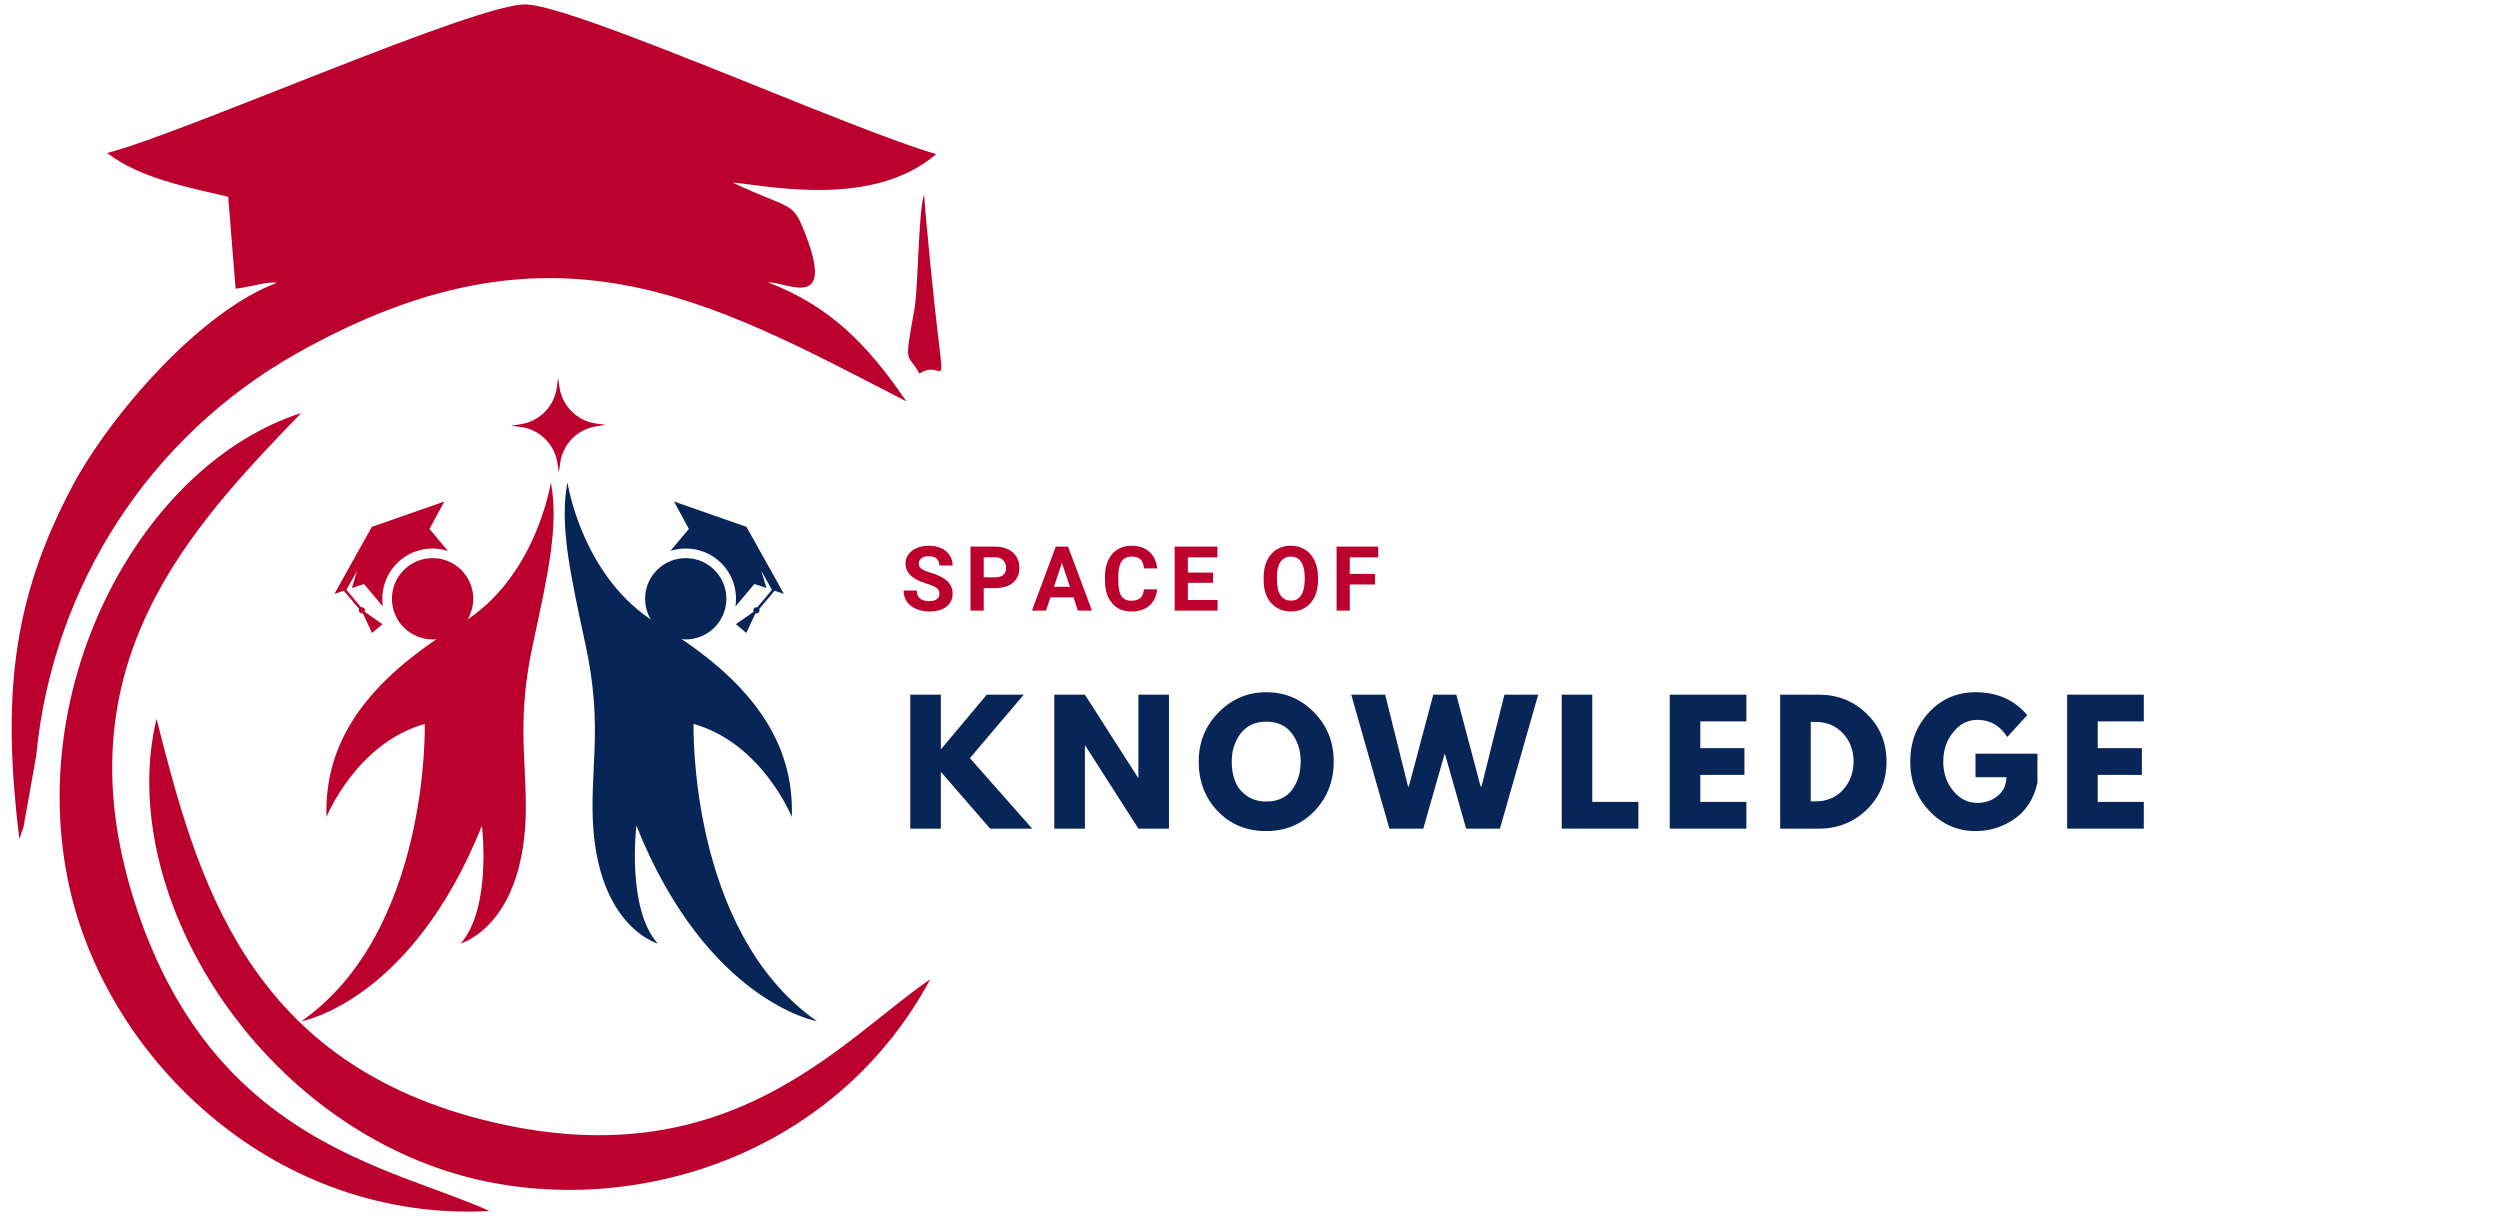 <svg xmlns="http://www.w3.org/2000/svg" xmlns:xlink="http://www.w3.org/1999/xlink" width="407" zoomAndPan="magnify" viewBox="0 0 305.25 150" height="200" preserveAspectRatio="xMidYMid meet" version="1.0"><defs><g/><clipPath id="15d5802668"><path d="M 1 0.184 L 115 0.184 L 115 103 L 1 103 Z M 1 0.184 " clip-rule="nonzero"/></clipPath><clipPath id="68f1502e6b"><path d="M 68.902 58.805 L 99.652 58.805 L 99.652 124.691 L 68.902 124.691 Z M 68.902 58.805 " clip-rule="nonzero"/></clipPath><clipPath id="621b1e9918"><path d="M 36.805 58 L 68 58 L 68 124.703 L 36.805 124.703 Z M 36.805 58 " clip-rule="nonzero"/></clipPath><clipPath id="835b424036"><path d="M 62 46.145 L 74 46.145 L 74 58 L 62 58 Z M 62 46.145 " clip-rule="nonzero"/></clipPath></defs><g clip-path="url(#15d5802668)"><path fill="#bc002d" d="M 13.078 18.684 C 17.184 21.793 22.77 22.812 27.863 24.031 L 28.766 35.254 C 31.281 34.906 32.312 34.395 33.852 34.516 C 24.57 37.926 13.516 50.566 8.836 59.367 C 1.414 73.336 0.254 85.238 2.359 102.434 C 2.555 102.066 2.754 101.07 2.816 101.266 L 4.422 92.285 C 6.387 71.605 18.242 53.266 36.262 43.133 C 67.324 25.668 86.02 36.262 110.684 49.02 C 105.863 41.992 101.387 37.422 93.789 34.477 C 95.969 34.371 102.121 38.164 98.266 28.406 C 96.723 24.5 96.777 25.73 89.441 22.285 C 93.875 22.672 106.555 25.469 114.312 18.816 C 104.34 16.004 70.953 0.961 64.336 0.543 C 58.645 0.184 22.512 16.258 13.078 18.684 Z M 13.078 18.684 " fill-opacity="1" fill-rule="evenodd"/></g><path fill="#bc002d" d="M 59.785 147.867 C 47.539 142.34 25.637 139.418 16.34 109.848 C 7.344 81.246 23.117 64.57 36.781 50.426 C 17.367 56.672 2.949 83.395 8.469 108.285 C 13.195 129.602 33.742 149.266 59.785 147.867 Z M 59.785 147.867 " fill-opacity="1" fill-rule="evenodd"/><path fill="#bc002d" d="M 112.258 45.609 C 115.047 43.816 115.41 48.285 114.484 40.578 C 114.094 37.305 113.094 27.652 112.836 23.742 C 112.113 25.77 112.145 35.031 111.637 37.84 C 110.34 44.996 110.793 42.891 112.258 45.609 Z M 112.258 45.609 " fill-opacity="1" fill-rule="evenodd"/><path fill="#bc002d" d="M 113.582 119.566 C 102.531 127.137 88.672 144.352 58.797 136.684 C 29.906 129.27 23.984 106.949 19.113 87.77 C 14.309 107.695 29.438 134.168 53.383 142.598 C 73.887 149.816 101.223 142.609 113.582 119.566 Z M 113.582 119.566 " fill-opacity="1" fill-rule="evenodd"/><path fill="#072556" d="M 86.922 69.309 C 89.023 71.07 89.293 74.203 87.531 76.301 C 85.766 78.398 82.637 78.672 80.539 76.91 C 78.438 75.145 78.168 72.016 79.93 69.914 C 81.695 67.816 84.824 67.547 86.922 69.309 " fill-opacity="1" fill-rule="nonzero"/><path fill="#072556" d="M 92.699 74.359 C 92.758 74.488 92.746 74.648 92.648 74.762 C 92.547 74.879 92.395 74.922 92.258 74.883 L 92.223 74.926 L 91.125 77.281 L 89.852 76.211 L 91.984 74.723 L 92.02 74.684 C 91.957 74.555 91.973 74.395 92.07 74.277 C 92.168 74.16 92.32 74.121 92.461 74.16 L 94.254 72.023 L 92.965 69.715 L 93.586 71.797 L 92.109 71.305 L 89.793 74.059 C 90.113 72.004 89.383 69.84 87.68 68.41 C 86.004 67 83.793 66.645 81.852 67.27 L 84.109 64.582 L 82.297 61.238 L 91.145 64.328 L 95.711 72.508 L 94.574 72.129 L 92.699 74.359 " fill-opacity="1" fill-rule="nonzero"/><g clip-path="url(#68f1502e6b)"><path fill="#072556" d="M 80.305 115.203 C 80.305 115.203 72.406 113.031 72.348 98.672 C 72.32 92.547 73.418 87.652 71.504 78.777 C 69.594 69.902 68.312 64.156 69.285 58.883 C 69.285 58.883 71.043 70.625 80.305 76.176 C 91.941 83.148 96.988 90.715 96.68 99.746 C 96.68 99.746 93.043 90.742 84.684 88.391 C 84.684 88.391 84.031 113.672 99.742 124.691 C 99.742 124.691 86.34 122.352 77.703 100.816 C 77.703 100.816 76.48 110.918 80.305 115.203 " fill-opacity="1" fill-rule="nonzero"/></g><path fill="#bc002d" d="M 49.625 69.309 C 47.527 71.07 47.254 74.203 49.02 76.301 C 50.781 78.398 53.914 78.672 56.012 76.91 C 58.109 75.145 58.383 72.016 56.617 69.914 C 54.855 67.816 51.723 67.547 49.625 69.309 " fill-opacity="1" fill-rule="nonzero"/><path fill="#bc002d" d="M 43.852 74.359 C 43.789 74.488 43.805 74.648 43.902 74.762 C 44 74.879 44.152 74.922 44.293 74.883 L 44.324 74.926 L 45.422 77.281 L 46.695 76.211 L 44.566 74.723 L 44.531 74.684 C 44.59 74.555 44.578 74.395 44.48 74.277 C 44.379 74.16 44.227 74.121 44.09 74.16 L 42.293 72.023 L 43.586 69.715 L 42.965 71.797 L 44.441 71.305 L 46.754 74.059 C 46.438 72.004 47.168 69.84 48.867 68.41 C 50.543 67 52.754 66.645 54.699 67.27 L 52.441 64.582 L 54.25 61.238 L 45.402 64.328 L 40.836 72.508 L 41.977 72.129 L 43.852 74.359 " fill-opacity="1" fill-rule="nonzero"/><g clip-path="url(#621b1e9918)"><path fill="#bc002d" d="M 56.242 115.203 C 56.242 115.203 64.141 113.031 64.203 98.672 C 64.227 92.547 63.133 87.652 65.043 78.777 C 66.957 69.902 68.238 64.156 67.262 58.883 C 67.262 58.883 65.504 70.625 56.242 76.176 C 44.609 83.148 39.562 90.715 39.867 99.746 C 39.867 99.746 43.504 90.742 51.863 88.391 C 51.863 88.391 52.516 113.672 36.809 124.691 C 36.809 124.691 50.207 122.352 58.844 100.816 C 58.844 100.816 60.07 110.918 56.242 115.203 " fill-opacity="1" fill-rule="nonzero"/></g><g clip-path="url(#835b424036)"><path fill="#bc002d" d="M 68.062 56.531 L 68.242 57.703 L 68.398 56.531 C 68.711 54.227 70.504 52.402 72.801 52.055 L 73.973 51.875 L 72.797 51.715 C 70.492 51.406 68.672 49.613 68.32 47.316 L 68.141 46.145 L 67.984 47.32 C 67.672 49.621 65.879 51.445 63.582 51.797 L 62.41 51.973 L 63.586 52.133 C 65.891 52.445 67.711 54.234 68.062 56.531 " fill-opacity="1" fill-rule="nonzero"/></g><g fill="#072556" fill-opacity="1"><g transform="translate(109.955, 101.177)"><g><path d="M 16.078 0 L 10.938 0 L 4.922 -6.938 L 4.922 0 L 1.188 0 L 1.188 -16.359 L 4.922 -16.359 L 4.922 -9.672 L 10.531 -16.359 L 15.047 -16.359 L 8.469 -8.609 Z M 16.078 0 "/></g></g></g><g fill="#072556" fill-opacity="1"><g transform="translate(127.545, 101.177)"><g><path d="M 4.922 -10.156 L 4.922 0 L 1.188 0 L 1.188 -16.359 L 4.922 -16.359 L 11.422 -6.203 L 11.453 -6.203 L 11.453 -16.359 L 15.188 -16.359 L 15.188 0 L 11.453 0 L 4.953 -10.156 Z M 4.922 -10.156 "/></g></g></g><g fill="#072556" fill-opacity="1"><g transform="translate(145.909, 101.177)"><g><path d="M 0.453 -8.188 C 0.453 -10.551 1.258 -12.551 2.875 -14.188 C 4.488 -15.832 6.43 -16.656 8.703 -16.656 C 10.992 -16.656 12.938 -15.836 14.531 -14.203 C 16.133 -12.578 16.938 -10.57 16.938 -8.188 C 16.938 -5.789 16.148 -3.773 14.578 -2.141 C 13.004 -0.516 11.047 0.297 8.703 0.297 C 6.305 0.297 4.332 -0.508 2.781 -2.125 C 1.227 -3.75 0.453 -5.77 0.453 -8.188 Z M 4.484 -8.188 C 4.484 -7.332 4.613 -6.551 4.875 -5.844 C 5.145 -5.133 5.609 -4.535 6.266 -4.047 C 6.922 -3.555 7.734 -3.312 8.703 -3.312 C 10.086 -3.312 11.133 -3.785 11.844 -4.734 C 12.551 -5.691 12.906 -6.844 12.906 -8.188 C 12.906 -9.52 12.547 -10.664 11.828 -11.625 C 11.109 -12.582 10.066 -13.062 8.703 -13.062 C 7.359 -13.062 6.316 -12.582 5.578 -11.625 C 4.848 -10.664 4.484 -9.52 4.484 -8.188 Z M 4.484 -8.188 "/></g></g></g><g fill="#072556" fill-opacity="1"><g transform="translate(165.283, 101.177)"><g><path d="M 13.734 0 L 11.125 -9.188 L 8.5 0 L 4.359 0 L -0.297 -16.359 L 3.844 -16.359 L 6.641 -5.141 L 6.734 -5.141 L 9.719 -16.359 L 12.531 -16.359 L 15.5 -5.141 L 15.609 -5.141 L 18.406 -16.359 L 22.531 -16.359 L 17.859 0 Z M 13.734 0 "/></g></g></g><g fill="#072556" fill-opacity="1"><g transform="translate(189.497, 101.177)"><g><path d="M 4.922 -16.359 L 4.922 -3.266 L 10.547 -3.266 L 10.547 0 L 1.188 0 L 1.188 -16.359 Z M 4.922 -16.359 "/></g></g></g><g fill="#072556" fill-opacity="1"><g transform="translate(202.685, 101.177)"><g><path d="M 10.547 -16.359 L 10.547 -13.094 L 4.922 -13.094 L 4.922 -9.828 L 10.312 -9.828 L 10.312 -6.562 L 4.922 -6.562 L 4.922 -3.266 L 10.547 -3.266 L 10.547 0 L 1.188 0 L 1.188 -16.359 Z M 10.547 -16.359 "/></g></g></g><g fill="#072556" fill-opacity="1"><g transform="translate(216.17, 101.177)"><g><path d="M 1.188 -16.359 L 5.922 -16.359 C 8.203 -16.359 10.145 -15.582 11.75 -14.031 C 13.363 -12.477 14.172 -10.531 14.172 -8.188 C 14.172 -5.832 13.367 -3.879 11.766 -2.328 C 10.16 -0.773 8.211 0 5.922 0 L 1.188 0 Z M 4.922 -3.328 L 5.5 -3.328 C 6.852 -3.328 7.961 -3.785 8.828 -4.703 C 9.691 -5.629 10.133 -6.785 10.156 -8.172 C 10.156 -9.555 9.719 -10.711 8.844 -11.641 C 7.977 -12.566 6.863 -13.031 5.5 -13.031 L 4.922 -13.031 Z M 4.922 -3.328 "/></g></g></g><g fill="#072556" fill-opacity="1"><g transform="translate(232.788, 101.177)"><g><path d="M 15.984 -9.156 L 15.984 -5.609 C 15.555 -3.672 14.629 -2.203 13.203 -1.203 C 11.773 -0.203 10.18 0.297 8.422 0.297 C 6.211 0.297 4.332 -0.523 2.781 -2.172 C 1.227 -3.828 0.453 -5.828 0.453 -8.172 C 0.453 -10.547 1.211 -12.551 2.734 -14.188 C 4.254 -15.832 6.148 -16.656 8.422 -16.656 C 11.078 -16.656 13.18 -15.723 14.734 -13.859 L 12.297 -11.188 C 11.422 -12.582 10.203 -13.281 8.641 -13.281 C 7.492 -13.281 6.516 -12.781 5.703 -11.781 C 4.891 -10.789 4.484 -9.586 4.484 -8.172 C 4.484 -6.785 4.891 -5.598 5.703 -4.609 C 6.516 -3.629 7.492 -3.141 8.641 -3.141 C 9.598 -3.141 10.426 -3.426 11.125 -4 C 11.832 -4.57 12.188 -5.332 12.188 -6.281 L 8.422 -6.281 L 8.422 -9.156 Z M 15.984 -9.156 "/></g></g></g><g fill="#072556" fill-opacity="1"><g transform="translate(251.211, 101.177)"><g><path d="M 10.547 -16.359 L 10.547 -13.094 L 4.922 -13.094 L 4.922 -9.828 L 10.312 -9.828 L 10.312 -6.562 L 4.922 -6.562 L 4.922 -3.266 L 10.547 -3.266 L 10.547 0 L 1.188 0 L 1.188 -16.359 Z M 10.547 -16.359 "/></g></g></g><g fill="#bc002d" fill-opacity="1"><g transform="translate(109.955, 74.554)"><g><path d="M 4.75 -2.047 C 4.75 -2.348 4.641 -2.582 4.422 -2.75 C 4.211 -2.914 3.828 -3.086 3.266 -3.266 C 2.703 -3.441 2.258 -3.617 1.938 -3.797 C 1.051 -4.273 0.609 -4.922 0.609 -5.734 C 0.609 -6.148 0.727 -6.523 0.969 -6.859 C 1.207 -7.191 1.547 -7.453 1.984 -7.641 C 2.43 -7.828 2.93 -7.922 3.484 -7.922 C 4.047 -7.922 4.547 -7.816 4.984 -7.609 C 5.422 -7.41 5.758 -7.125 6 -6.75 C 6.238 -6.383 6.359 -5.969 6.359 -5.5 L 4.75 -5.5 C 4.75 -5.863 4.633 -6.145 4.406 -6.344 C 4.188 -6.539 3.875 -6.641 3.469 -6.641 C 3.07 -6.641 2.766 -6.555 2.547 -6.391 C 2.328 -6.223 2.219 -6.004 2.219 -5.734 C 2.219 -5.473 2.344 -5.254 2.594 -5.078 C 2.852 -4.91 3.234 -4.754 3.734 -4.609 C 4.648 -4.328 5.316 -3.984 5.734 -3.578 C 6.148 -3.172 6.359 -2.664 6.359 -2.062 C 6.359 -1.383 6.102 -0.852 5.594 -0.469 C 5.082 -0.082 4.395 0.109 3.531 0.109 C 2.926 0.109 2.375 0 1.875 -0.219 C 1.383 -0.438 1.008 -0.738 0.75 -1.125 C 0.5 -1.508 0.375 -1.953 0.375 -2.453 L 1.984 -2.453 C 1.984 -1.586 2.5 -1.156 3.531 -1.156 C 3.914 -1.156 4.211 -1.234 4.422 -1.391 C 4.641 -1.547 4.75 -1.766 4.75 -2.047 Z M 4.75 -2.047 "/></g></g></g><g fill="#bc002d" fill-opacity="1"><g transform="translate(117.797, 74.554)"><g><path d="M 2.312 -2.75 L 2.312 0 L 0.703 0 L 0.703 -7.812 L 3.75 -7.812 C 4.332 -7.812 4.844 -7.703 5.281 -7.484 C 5.727 -7.273 6.07 -6.973 6.312 -6.578 C 6.551 -6.18 6.672 -5.727 6.672 -5.219 C 6.672 -4.457 6.41 -3.852 5.891 -3.406 C 5.367 -2.969 4.645 -2.75 3.719 -2.75 Z M 2.312 -4.062 L 3.75 -4.062 C 4.164 -4.062 4.484 -4.16 4.703 -4.359 C 4.93 -4.555 5.047 -4.844 5.047 -5.219 C 5.047 -5.594 4.93 -5.898 4.703 -6.141 C 4.484 -6.379 4.176 -6.5 3.781 -6.5 L 2.312 -6.5 Z M 2.312 -4.062 "/></g></g></g><g fill="#bc002d" fill-opacity="1"><g transform="translate(125.97, 74.554)"><g><path d="M 5.109 -1.609 L 2.281 -1.609 L 1.75 0 L 0.031 0 L 2.938 -7.812 L 4.438 -7.812 L 7.359 0 L 5.641 0 Z M 2.719 -2.906 L 4.672 -2.906 L 3.688 -5.828 Z M 2.719 -2.906 "/></g></g></g><g fill="#bc002d" fill-opacity="1"><g transform="translate(134.449, 74.554)"><g><path d="M 6.828 -2.594 C 6.766 -1.758 6.453 -1.098 5.891 -0.609 C 5.336 -0.129 4.602 0.109 3.688 0.109 C 2.688 0.109 1.898 -0.227 1.328 -0.906 C 0.754 -1.582 0.469 -2.504 0.469 -3.672 L 0.469 -4.156 C 0.469 -4.906 0.598 -5.566 0.859 -6.141 C 1.117 -6.711 1.492 -7.148 1.984 -7.453 C 2.484 -7.766 3.055 -7.922 3.703 -7.922 C 4.609 -7.922 5.332 -7.676 5.875 -7.188 C 6.426 -6.707 6.75 -6.031 6.844 -5.156 L 5.234 -5.156 C 5.191 -5.664 5.051 -6.031 4.812 -6.25 C 4.57 -6.477 4.203 -6.594 3.703 -6.594 C 3.172 -6.594 2.77 -6.398 2.5 -6.016 C 2.238 -5.629 2.102 -5.035 2.094 -4.234 L 2.094 -3.641 C 2.094 -2.797 2.219 -2.176 2.469 -1.781 C 2.727 -1.395 3.133 -1.203 3.688 -1.203 C 4.188 -1.203 4.555 -1.316 4.797 -1.547 C 5.047 -1.773 5.188 -2.125 5.219 -2.594 Z M 6.828 -2.594 "/></g></g></g><g fill="#bc002d" fill-opacity="1"><g transform="translate(142.724, 74.554)"><g><path d="M 5.391 -3.391 L 2.312 -3.391 L 2.312 -1.297 L 5.938 -1.297 L 5.938 0 L 0.703 0 L 0.703 -7.812 L 5.922 -7.812 L 5.922 -6.5 L 2.312 -6.5 L 2.312 -4.641 L 5.391 -4.641 Z M 5.391 -3.391 "/></g></g></g><g fill="#bc002d" fill-opacity="1"><g transform="translate(149.992, 74.554)"><g/></g></g><g fill="#bc002d" fill-opacity="1"><g transform="translate(153.822, 74.554)"><g><path d="M 7.109 -3.734 C 7.109 -2.961 6.973 -2.285 6.703 -1.703 C 6.43 -1.129 6.039 -0.68 5.531 -0.359 C 5.031 -0.047 4.453 0.109 3.797 0.109 C 3.148 0.109 2.57 -0.047 2.062 -0.359 C 1.551 -0.672 1.156 -1.113 0.875 -1.688 C 0.602 -2.27 0.469 -2.938 0.469 -3.688 L 0.469 -4.078 C 0.469 -4.836 0.602 -5.508 0.875 -6.094 C 1.156 -6.688 1.547 -7.141 2.047 -7.453 C 2.555 -7.766 3.133 -7.922 3.781 -7.922 C 4.438 -7.922 5.016 -7.766 5.516 -7.453 C 6.023 -7.141 6.414 -6.688 6.688 -6.094 C 6.969 -5.508 7.109 -4.836 7.109 -4.078 Z M 5.484 -4.078 C 5.484 -4.898 5.336 -5.523 5.047 -5.953 C 4.754 -6.379 4.332 -6.594 3.781 -6.594 C 3.25 -6.594 2.832 -6.379 2.531 -5.953 C 2.238 -5.535 2.094 -4.922 2.094 -4.109 L 2.094 -3.734 C 2.094 -2.93 2.238 -2.312 2.531 -1.875 C 2.82 -1.438 3.242 -1.219 3.797 -1.219 C 4.336 -1.219 4.75 -1.426 5.031 -1.844 C 5.32 -2.27 5.473 -2.891 5.484 -3.703 Z M 5.484 -4.078 "/></g></g></g><g fill="#bc002d" fill-opacity="1"><g transform="translate(162.494, 74.554)"><g><path d="M 5.391 -3.188 L 2.312 -3.188 L 2.312 0 L 0.703 0 L 0.703 -7.812 L 5.781 -7.812 L 5.781 -6.5 L 2.312 -6.5 L 2.312 -4.484 L 5.391 -4.484 Z M 5.391 -3.188 "/></g></g></g></svg>
